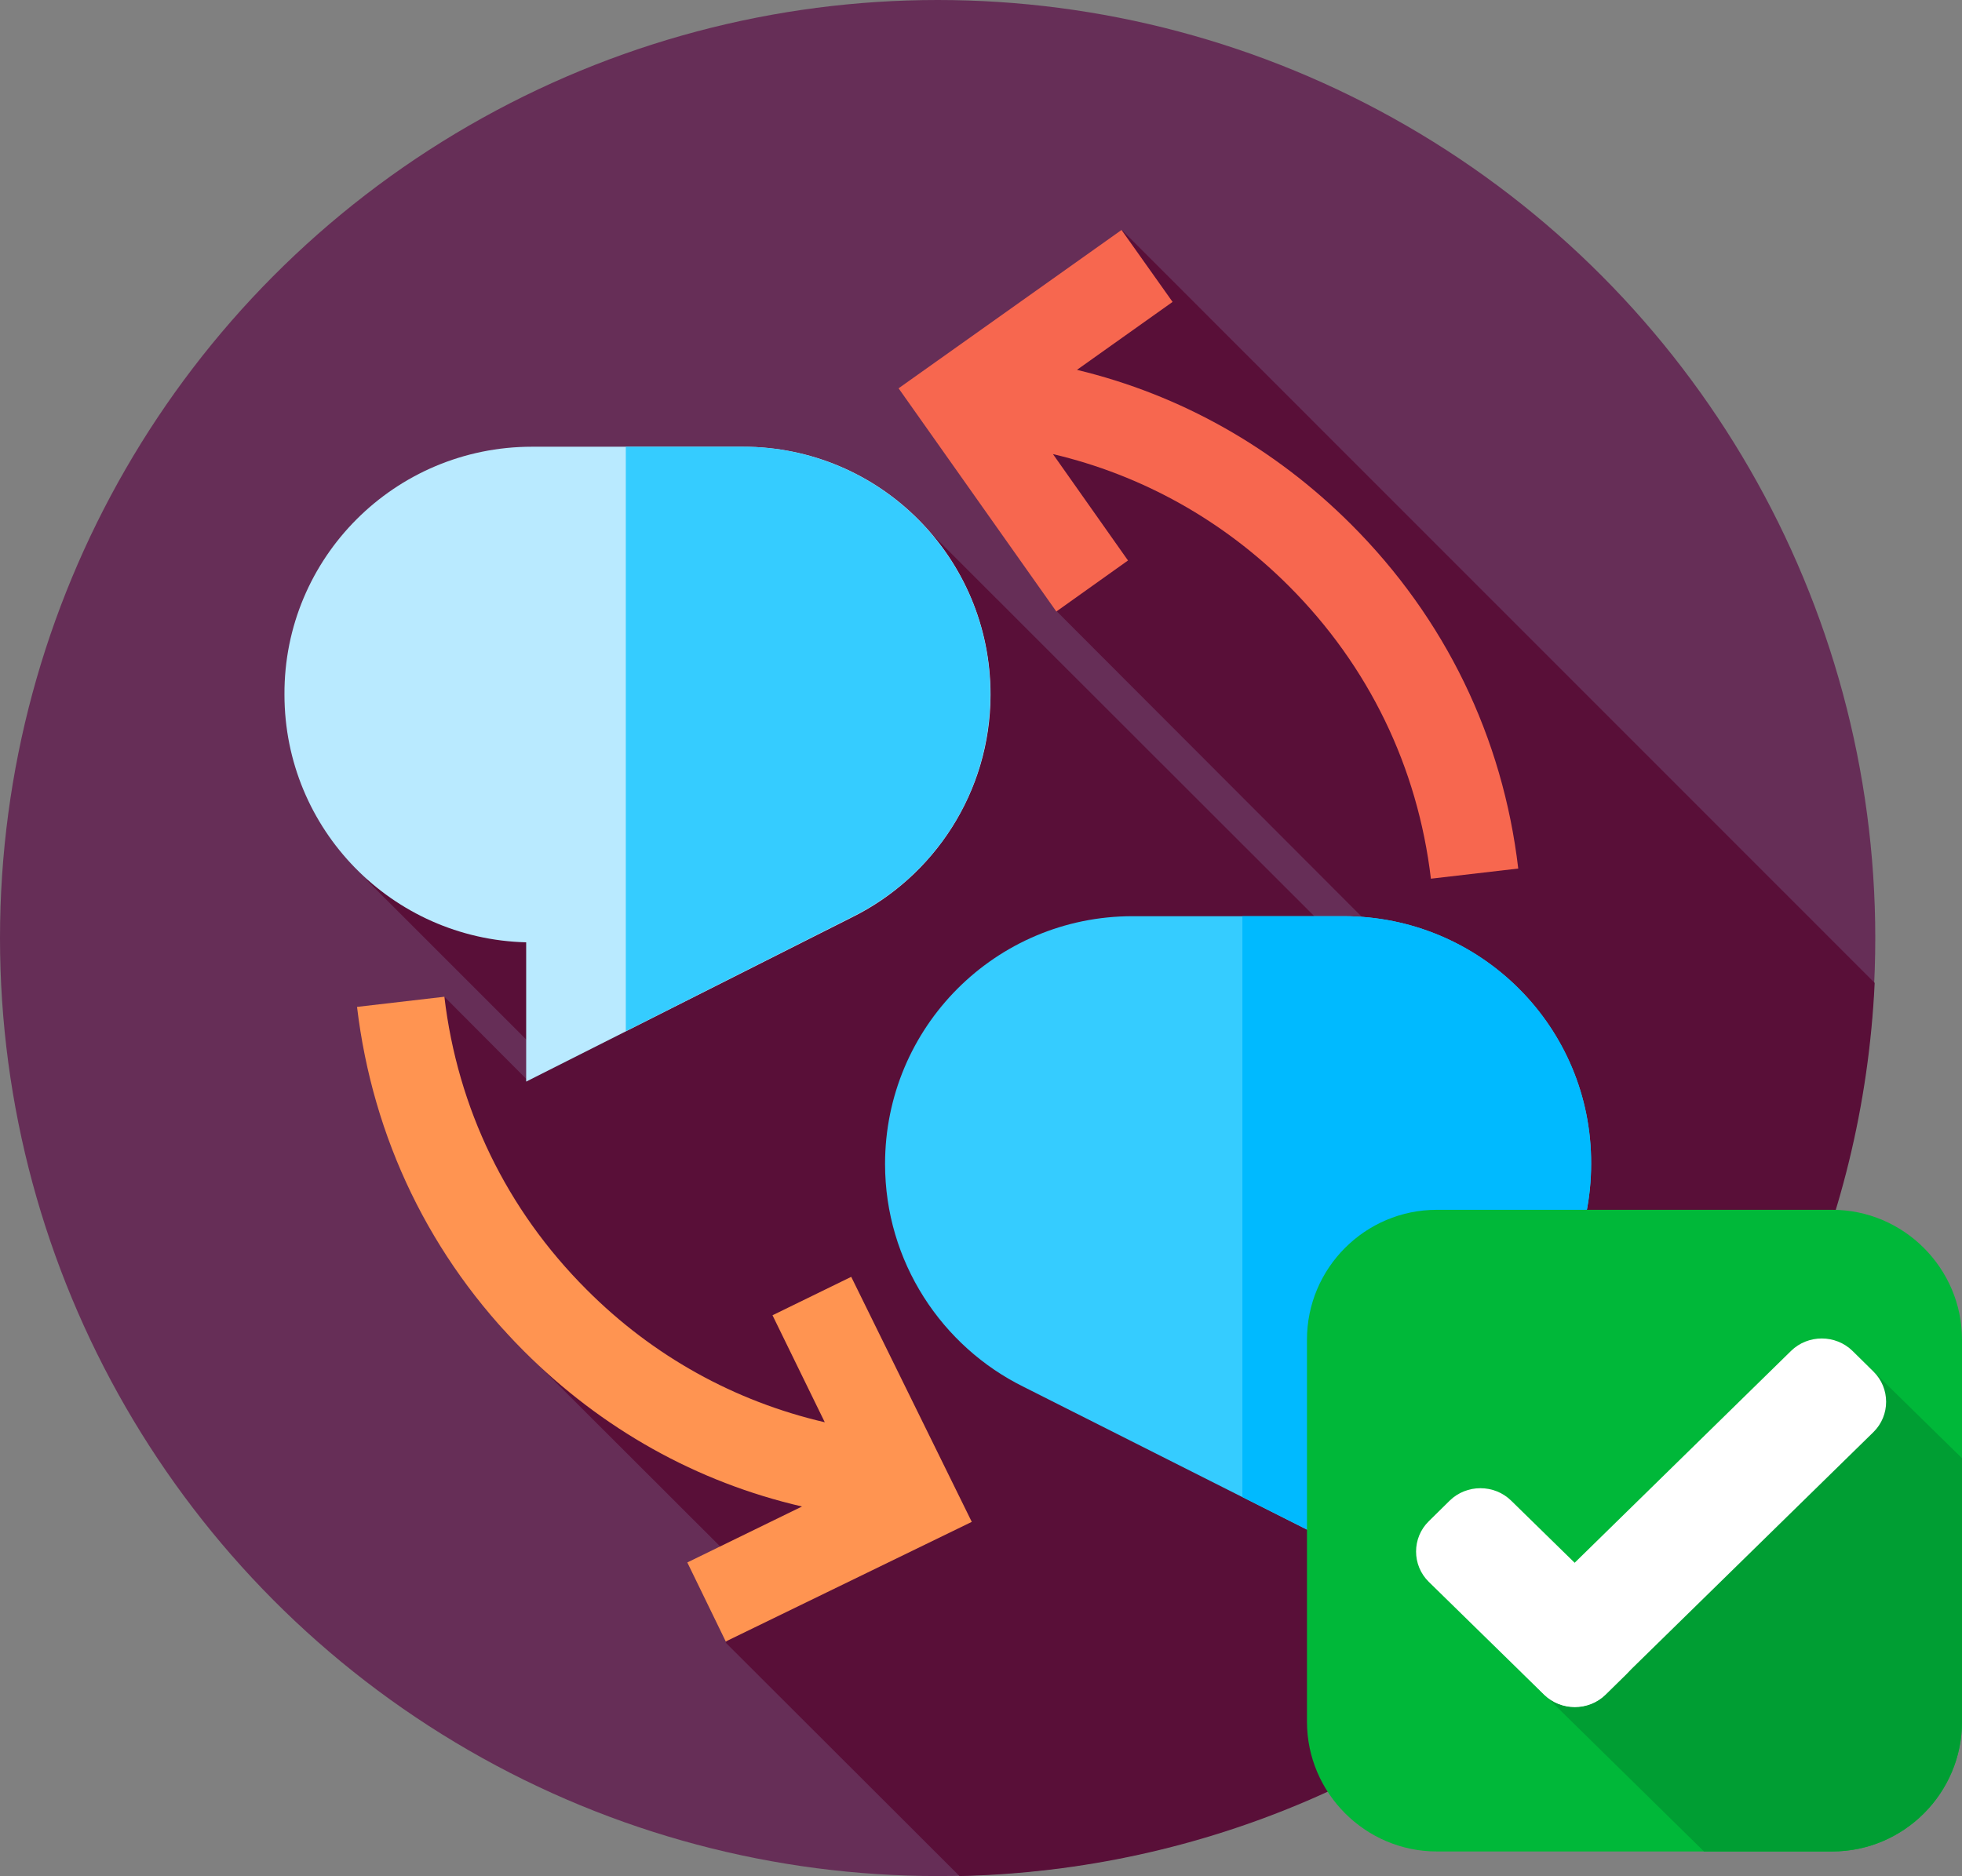 <?xml version="1.0" encoding="utf-8"?>
<!-- Generator: Adobe Illustrator 24.1.3, SVG Export Plug-In . SVG Version: 6.00 Build 0)  -->
<svg version="1.1" id="Capa_1" xmlns="http://www.w3.org/2000/svg" xmlns:xlink="http://www.w3.org/1999/xlink" x="0px" y="0px"
	 viewBox="0 0 638 610.2" style="enable-background:new 0 0 638 610.2;" xml:space="preserve">
<rect x="0" y="0" width="638" height="610.2" fill="#808080" stroke="none"/>
<style type="text/css">
	.st0{fill:#662E57;}
	.st1{fill:#590F38;}
	.st2{fill:#B9EAFF;}
	.st3{fill:#35CCFF;}
	.st4{fill:#00BAFF;}
	.st5{fill:#FF9451;}
	.st6{fill:#F7674F;}
	.st7{fill:#00B839;}
	.st8{fill:#009E33;}
	.st9{fill:#FFFFFF;}
</style>
<g>
	<ellipse class="st0" cx="304.9" cy="305.1" rx="304.9" ry="305.1"/>
	<path class="st1" d="M312,610.2c160.3-3.6,290.1-131,297.6-290.5L364.9,74.9l-39.4,49.9l18.2,74.1L460,315.4l-7.6,7.6L295.5,166.2
		L119.1,286.1L178,345l-6.4,6.4l-27-27.1l-3.9,24.1l23.2,84.4l84.3,84.2L236,534.3L312,610.2z"/>
	<path class="st2" d="M173,145.3h68.6c44.6,0,80.5,36.1,80.5,80.6l0,0c0,31.8-18.5,59.4-45.1,72.5l0,0l-105.9,53.4v-45.3
		c-43.6-1.1-78.6-36.7-78.6-80.6l0,0C92.3,181.4,128.4,145.3,173,145.3z"/>
	<g>
		<path class="st3" d="M241.5,145.3h-38v190.1l73.4-37.1l0,0c26.8-13.1,45.1-40.6,45.1-72.5l0,0C322.1,181.4,286,145.3,241.5,145.3z
			"/>
		<path class="st3" d="M436.9,298h-68.6c-44.6,0-80.5,36.1-80.5,80.6l0,0c0,31.8,18.5,59.4,45.1,72.5l0,0l105.9,53.4v-45.3
			c43.6-1.1,78.6-36.7,78.6-80.6l0,0C517.6,334.1,481.5,298,436.9,298z"/>
	</g>
	<path class="st4" d="M436.9,298h-32.9v188.9l34.8,17.5v-45.3c43.6-1.1,78.6-36.7,78.6-80.6l0,0C517.6,334.1,481.5,298,436.9,298z"
		/>
	<path class="st5" d="M276.8,415.3l-25.6,12.5l17,34.8c-29.3-6.8-55.9-21.5-77.5-43.2c-26-26-41.9-58.9-46.2-95.2l-28.4,3.3
		c5.1,42.8,23.8,81.5,54.3,112c25.3,25.3,56.2,42.6,90.4,50.5l-37.3,18.2l12.5,25.7L316,495L276.8,415.3z"/>
	<path class="st6" d="M439.4,170.6c-25-25-55.5-42.2-89.2-50.3l31.1-22.1l-16.6-23.4l-72.5,51.5l51.3,72.6l23.3-16.6l-24.4-34.6
		c28.9,6.8,55.3,21.5,76.7,42.9c26,26,41.9,58.9,46.2,95.2l28.4-3.3C488.7,239.8,469.9,201.1,439.4,170.6z"/>
</g>
<g>
	<path class="st7" d="M638,560c0,23.2-18.9,42.2-42.2,42.2H467.2c-23.2,0-42.2-19-42.2-42.2V435.7c0-23.2,18.9-42.2,42.2-42.2h128.6
		c23.2,0,42.2,19,42.2,42.2V560z"/>
	<path class="st8" d="M638,560v-85.7l-30.6-30l-105.1,107l51.8,50.9h41.7C619.1,602.2,638,583.2,638,560z"/>
	<g>
		<g>
			<path class="st9" d="M471.4,488.1c5.5-5.4,14.5-5.4,20,0l37.5,36.7c5.5,5.4,5.5,14.3,0,19.7l-6.8,6.7c-5.5,5.4-14.5,5.4-20,0
				l-37.5-36.7c-5.5-5.4-5.5-14.3,0-19.7L471.4,488.1z"/>
		</g>
		<g>
			<path class="st9" d="M495.3,524.7c-5.5,5.4-5.5,14.3,0,19.7l6.8,6.7c5.5,5.4,14.5,5.4,20,0l87.1-85.3c5.5-5.4,5.5-14.3,0-19.7
				l-6.8-6.7c-5.5-5.4-14.5-5.4-20,0L495.3,524.7z"/>
		</g>
	</g>
</g>
</svg>

